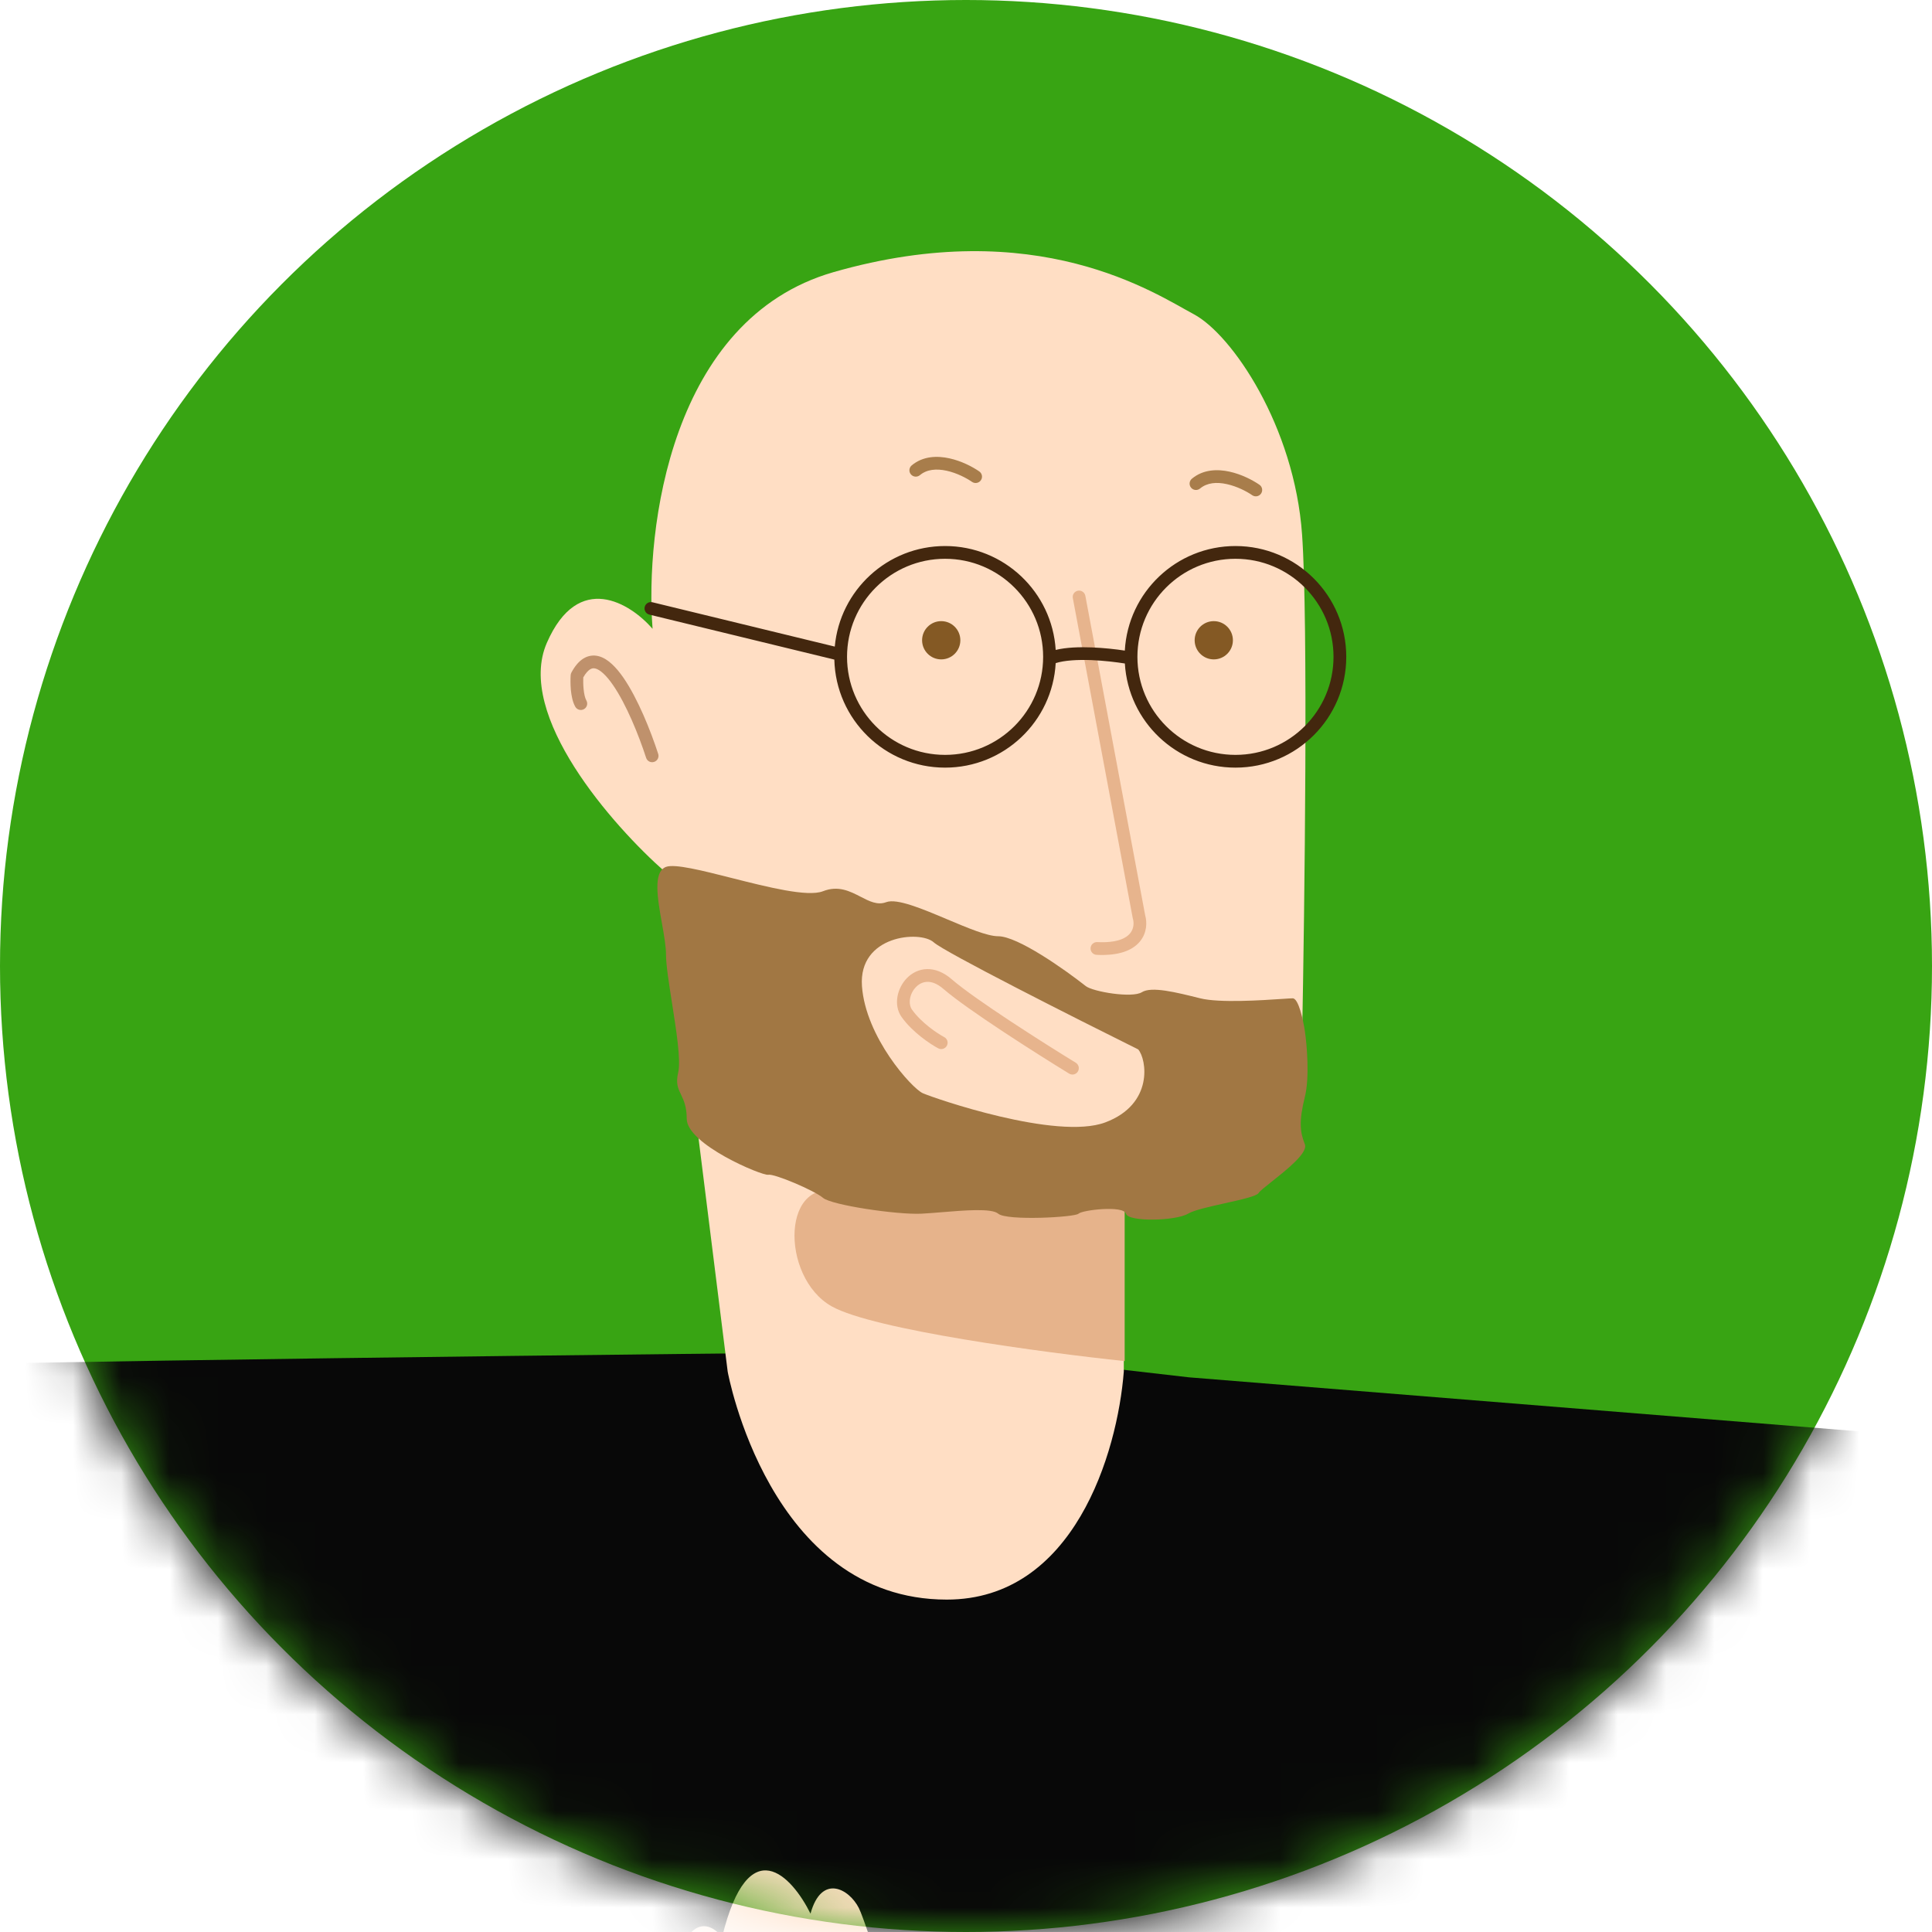 <svg width="40" height="40" viewBox="0 0 40 40" fill="none" xmlns="http://www.w3.org/2000/svg">
<circle r="20" transform="matrix(-1 0 0 1 20 20)" fill="#38A413"/>
<mask id="mask0" mask-type="alpha" maskUnits="userSpaceOnUse" x="0" y="0" width="40" height="40">
<circle r="19.5" transform="matrix(-1 0 0 1 20 20)" fill="#C4C4C4" stroke="black"/>
</mask>
<g mask="url(#mask0)">
<path d="M43.059 30.003L24.615 28.516L19.897 27.973C13.653 28.03 -0.103 28.184 -5.181 28.344C-10.26 28.505 -12.673 32.739 -13.245 34.836L-16.562 53.05C-12.787 54.492 -6.258 55.691 -3.465 56.11L-6.697 95.6H43.545V95.457L40.685 54.423C41.12 54.446 49.254 52.622 53.267 51.706C52.714 47.694 51.42 38.804 50.665 35.35C49.91 31.896 45.279 30.346 43.059 30.003Z" fill="#080808"/>
<path d="M17.255 5.635C13.88 6.606 13.352 10.962 13.511 13.019C13.053 12.491 11.976 11.811 11.322 13.309C10.668 14.806 12.684 17.097 13.774 18.055L15.066 28.398C15.066 28.398 15.919 33.118 19.602 33.118C22.232 33.118 23.135 30.086 23.267 28.398V24.99C25.798 24.948 26.642 24.093 26.747 23.671L26.958 21.509C27.011 18.776 27.085 12.86 26.958 11.067C26.8 8.826 25.508 6.928 24.717 6.506C23.926 6.084 21.474 4.423 17.255 5.635Z" fill="#FFDEC4"/>
<path d="M17.484 24.7C18.539 25.058 21.791 25.043 23.285 24.99V28.18C21.624 28.005 18.085 27.532 17.22 27.047C16.139 26.44 16.166 24.251 17.484 24.7Z" fill="#E6B38B"/>
<path fill-rule="evenodd" clip-rule="evenodd" d="M22.317 12.23C22.245 12.243 22.198 12.312 22.212 12.384L23.451 19.002C23.452 19.007 23.453 19.011 23.454 19.015C23.481 19.105 23.477 19.23 23.395 19.327C23.315 19.423 23.129 19.526 22.717 19.505C22.644 19.502 22.582 19.558 22.579 19.631C22.575 19.703 22.631 19.765 22.704 19.769C23.156 19.791 23.441 19.682 23.597 19.497C23.749 19.316 23.751 19.095 23.709 18.947L22.471 12.335C22.457 12.264 22.389 12.216 22.317 12.23Z" fill="#E7B48D"/>
<circle r="0.396" transform="matrix(-1 0 0 1 19.487 13.256)" fill="#845924"/>
<circle r="0.396" transform="matrix(-1 0 0 1 25.13 13.256)" fill="#845924"/>
<path fill-rule="evenodd" clip-rule="evenodd" d="M12.69 14.181C12.966 14.58 13.224 15.218 13.377 15.689C13.399 15.759 13.473 15.797 13.543 15.774C13.612 15.752 13.65 15.677 13.627 15.608C13.472 15.13 13.205 14.463 12.907 14.031C12.832 13.922 12.752 13.825 12.669 13.749C12.587 13.673 12.494 13.611 12.392 13.585C12.285 13.558 12.176 13.573 12.076 13.636C11.98 13.696 11.899 13.796 11.83 13.925C11.821 13.942 11.816 13.96 11.815 13.979C11.81 14.051 11.809 14.166 11.819 14.284C11.83 14.397 11.854 14.533 11.911 14.633C11.947 14.696 12.027 14.718 12.091 14.682C12.154 14.646 12.176 14.566 12.14 14.502C12.112 14.454 12.092 14.366 12.082 14.259C12.074 14.172 12.074 14.085 12.076 14.025C12.128 13.933 12.177 13.884 12.216 13.859C12.254 13.835 12.288 13.831 12.327 13.841C12.371 13.852 12.426 13.883 12.491 13.943C12.555 14.002 12.622 14.082 12.69 14.181Z" fill="#BF916C"/>
<path fill-rule="evenodd" clip-rule="evenodd" d="M25.399 10.023C25.61 10.069 25.809 10.172 25.926 10.253C25.986 10.294 26.068 10.279 26.109 10.219C26.15 10.159 26.135 10.077 26.075 10.036C25.937 9.941 25.707 9.82 25.456 9.765C25.206 9.71 24.911 9.716 24.677 9.911C24.621 9.958 24.613 10.041 24.66 10.097C24.706 10.153 24.79 10.161 24.846 10.114C24.991 9.993 25.188 9.976 25.399 10.023Z" fill="#A87D4B"/>
<path fill-rule="evenodd" clip-rule="evenodd" d="M19.599 9.746C19.809 9.792 20.008 9.896 20.125 9.977C20.185 10.018 20.267 10.003 20.308 9.943C20.35 9.883 20.334 9.801 20.274 9.76C20.136 9.664 19.906 9.544 19.655 9.489C19.405 9.434 19.11 9.44 18.876 9.635C18.82 9.682 18.812 9.765 18.859 9.821C18.906 9.877 18.989 9.884 19.045 9.838C19.19 9.716 19.387 9.7 19.599 9.746Z" fill="#A87D4B"/>
<path fill-rule="evenodd" clip-rule="evenodd" d="M19.198 20.328C19.286 20.325 19.4 20.36 19.533 20.475C20.028 20.905 21.479 21.826 22.135 22.228C22.197 22.266 22.278 22.247 22.316 22.185C22.354 22.122 22.335 22.041 22.273 22.003C21.61 21.597 20.181 20.689 19.706 20.276C19.535 20.128 19.36 20.06 19.191 20.064C19.024 20.068 18.881 20.144 18.777 20.25C18.579 20.452 18.488 20.806 18.668 21.058C18.896 21.377 19.267 21.621 19.426 21.705C19.49 21.739 19.57 21.714 19.604 21.65C19.638 21.586 19.614 21.506 19.549 21.472C19.409 21.398 19.077 21.177 18.883 20.905C18.799 20.788 18.827 20.576 18.965 20.435C19.029 20.369 19.11 20.33 19.198 20.328Z" fill="#E7B48D"/>
<path fill-rule="evenodd" clip-rule="evenodd" d="M25.579 15.893C24.358 15.893 23.36 14.94 23.289 13.737C23.106 13.708 22.853 13.677 22.598 13.667C22.312 13.656 22.042 13.671 21.857 13.729C21.79 14.935 20.79 15.893 19.567 15.893C18.319 15.893 17.304 14.897 17.274 13.656L13.445 12.725C13.374 12.708 13.331 12.637 13.348 12.566C13.365 12.495 13.436 12.452 13.507 12.469L17.283 13.387C17.39 12.22 18.371 11.305 19.567 11.305C20.786 11.305 21.783 12.256 21.857 13.456C22.078 13.402 22.352 13.394 22.608 13.404C22.856 13.414 23.101 13.441 23.288 13.47C23.355 12.263 24.355 11.305 25.579 11.305C26.846 11.305 27.873 12.332 27.873 13.599C27.873 14.866 26.846 15.893 25.579 15.893ZM23.549 13.599C23.549 14.72 24.458 15.629 25.579 15.629C26.7 15.629 27.609 14.72 27.609 13.599C27.609 12.478 26.7 11.569 25.579 11.569C24.458 11.569 23.549 12.478 23.549 13.599ZM17.537 13.599C17.537 14.72 18.446 15.629 19.567 15.629C20.688 15.629 21.597 14.72 21.597 13.599C21.597 12.478 20.688 11.569 19.567 11.569C18.446 11.569 17.537 12.478 17.537 13.599Z" fill="#43270E"/>
<path fill-rule="evenodd" clip-rule="evenodd" d="M22.481 20.417C22.044 20.072 21.07 19.384 20.667 19.384C20.441 19.384 20.032 19.211 19.614 19.035C19.1 18.818 18.572 18.595 18.349 18.678C18.167 18.747 18 18.66 17.818 18.566C17.598 18.453 17.356 18.327 17.039 18.452C16.721 18.576 15.896 18.367 15.149 18.178C14.534 18.022 13.971 17.88 13.789 17.948C13.515 18.051 13.614 18.61 13.706 19.123C13.748 19.363 13.789 19.593 13.789 19.762C13.789 19.98 13.85 20.362 13.913 20.765C14.003 21.338 14.1 21.954 14.041 22.205C13.988 22.43 14.039 22.537 14.1 22.663C14.155 22.779 14.218 22.911 14.218 23.163C14.218 23.692 15.78 24.347 15.905 24.322C16.032 24.296 16.863 24.649 17.039 24.8C17.215 24.951 18.576 25.153 19.08 25.128C19.2 25.122 19.342 25.11 19.492 25.098C19.974 25.058 20.533 25.012 20.667 25.128C20.843 25.279 22.254 25.203 22.33 25.128C22.405 25.052 23.262 24.951 23.312 25.128C23.363 25.304 24.345 25.279 24.597 25.128C24.719 25.055 25.046 24.982 25.36 24.912C25.697 24.837 26.019 24.765 26.058 24.7C26.082 24.661 26.191 24.574 26.329 24.465C26.637 24.221 27.085 23.866 27.016 23.692C26.915 23.44 26.89 23.213 27.016 22.709C27.116 22.306 27.058 21.634 27.016 21.349C26.982 21.122 26.885 20.669 26.764 20.669C26.733 20.669 26.657 20.674 26.552 20.681C26.135 20.709 25.251 20.769 24.849 20.669C24.345 20.543 23.841 20.417 23.64 20.543C23.438 20.669 22.632 20.533 22.481 20.417ZM23.565 21.727C22.246 21.072 19.554 19.711 19.332 19.51C19.055 19.258 17.77 19.358 17.846 20.417C17.922 21.475 18.879 22.533 19.106 22.634C19.332 22.734 21.877 23.616 22.884 23.238C23.892 22.86 23.741 21.928 23.565 21.727Z" fill="#A17743"/>
<path fill-rule="evenodd" clip-rule="evenodd" d="M14.95 40.105C15.499 37.864 16.398 38.847 16.78 39.619L16.78 39.62L16.781 39.619C17.009 38.79 17.581 39.104 17.782 39.505C17.95 39.841 18.765 42.464 19.361 44.377C19.473 44.739 19.578 45.076 19.669 45.367C20.126 46.831 20.698 46.053 20.927 45.481C21.06 45.09 21.522 44.206 22.299 43.794C23.077 43.382 23.1 44.156 23.014 44.595C22.49 46.215 21.27 49.856 20.584 51.457C19.726 53.459 23.558 56.176 28.419 58.377C32.263 60.119 40.503 63.642 44.274 65.242L44.403 65.269L52.466 75.134C51.002 78.566 46.538 78.985 44.488 78.766C26.702 72.961 17.294 58.463 14.95 54.517C13.074 51.36 12.586 45.577 12.576 43.079C12.624 42.822 12.776 42.221 13.005 41.878C13.234 41.535 13.596 41.926 13.749 42.164C13.954 39.556 14.635 39.705 14.95 40.105Z" fill="#FFDEC4"/>
</g>
</svg>
